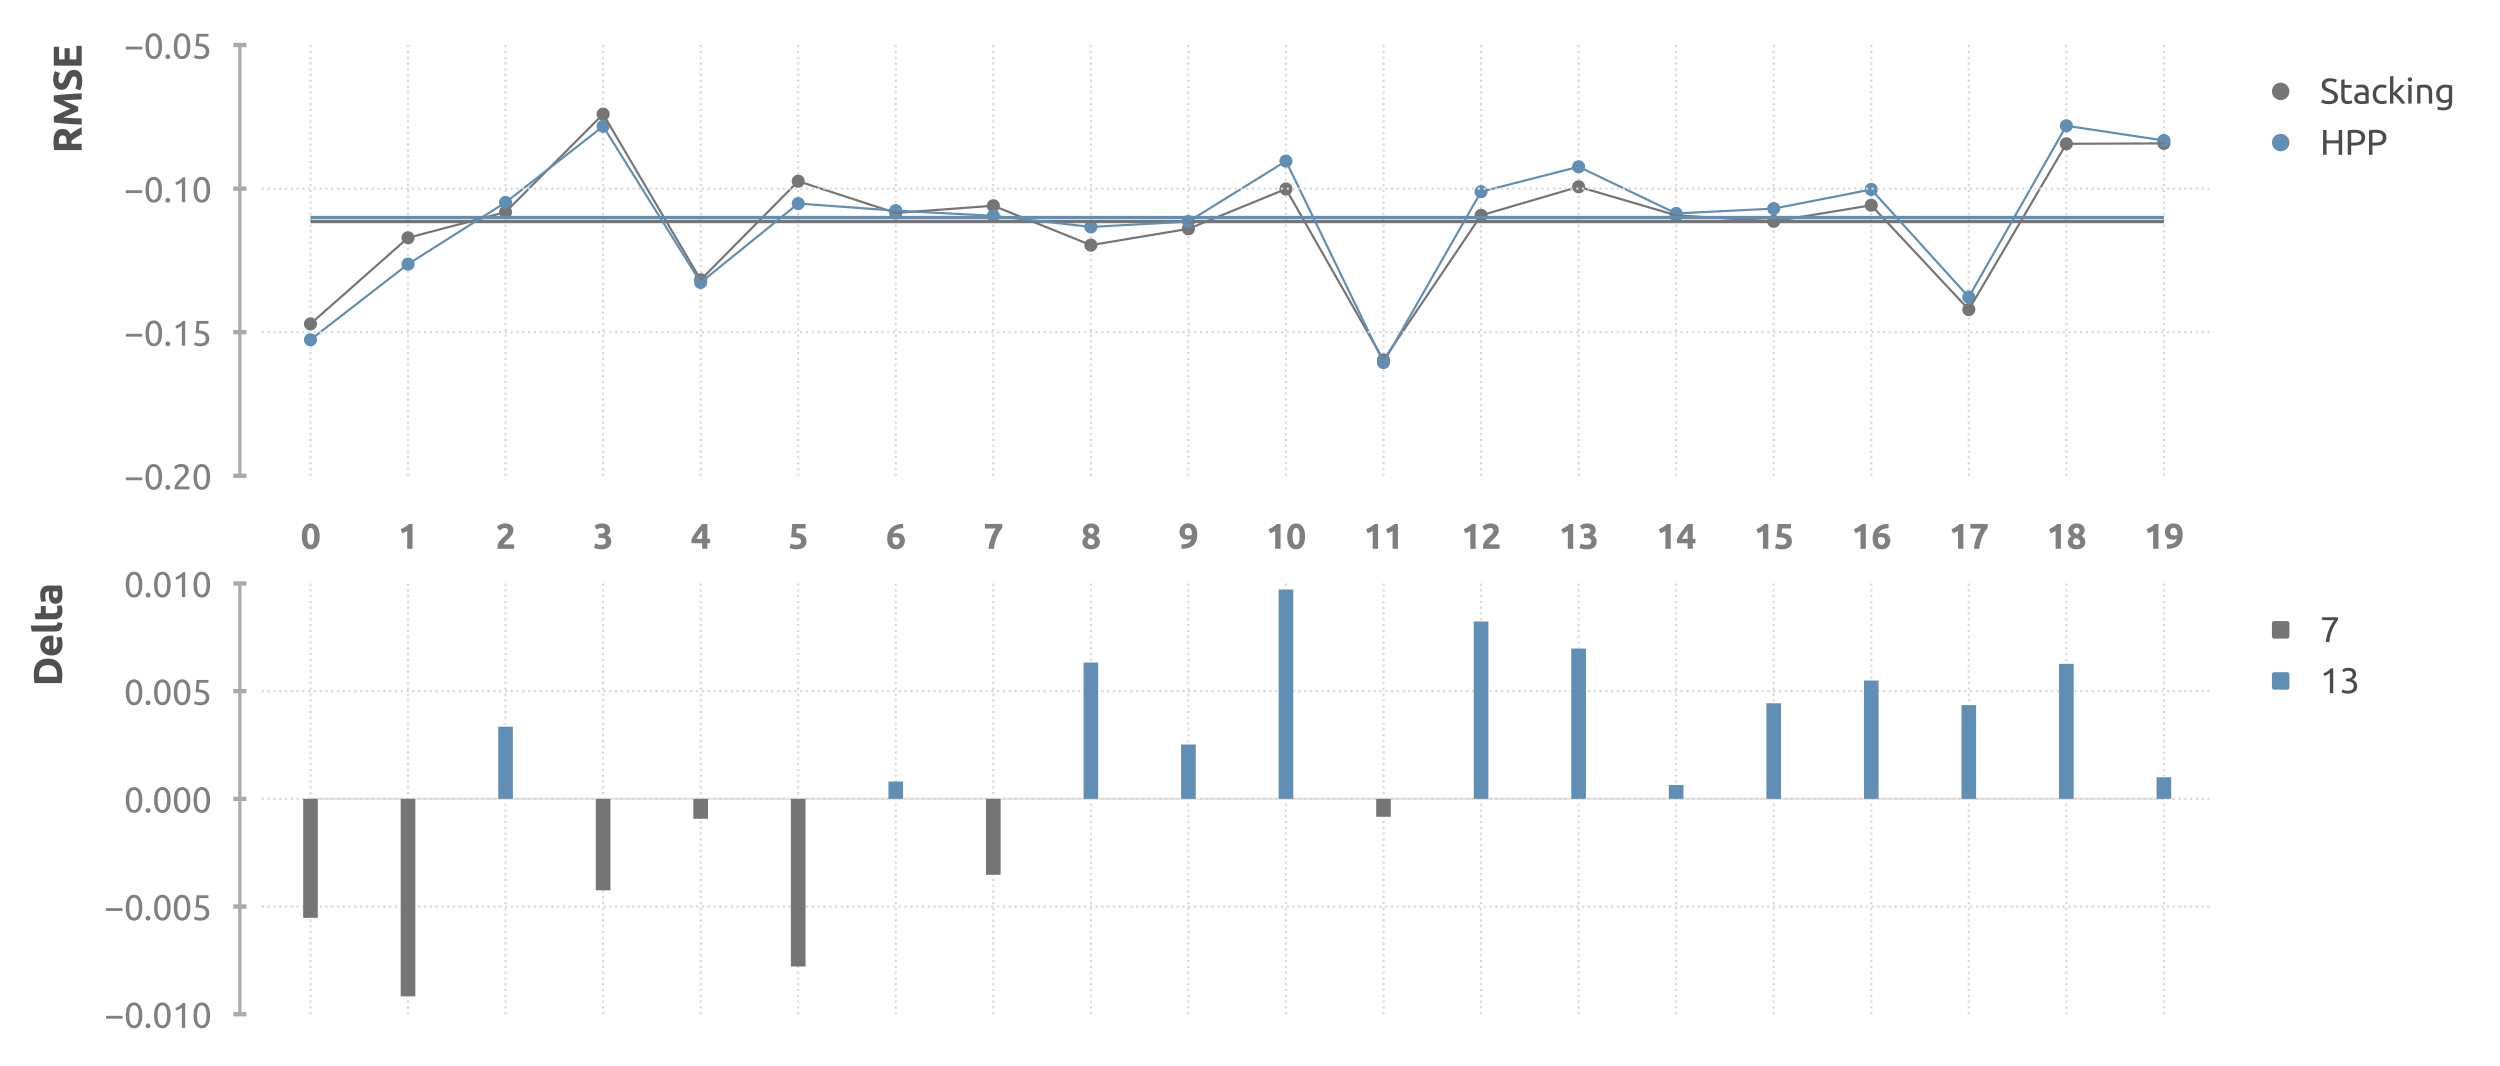 <?xml version="1.0" encoding="utf-8" standalone="no"?>
<!DOCTYPE svg PUBLIC "-//W3C//DTD SVG 1.1//EN"
  "http://www.w3.org/Graphics/SVG/1.1/DTD/svg11.dtd">
<svg xmlns:xlink="http://www.w3.org/1999/xlink" width="572.02pt" height="243.847pt" viewBox="0 0 572.02 243.847" xmlns="http://www.w3.org/2000/svg" version="1.1">
 <defs>
  <style type="text/css">*{stroke-linejoin: round; stroke-linecap: butt}</style>
 </defs>
 <g id="figure_1">
  <g id="patch_1">
   <path d="M 0 243.847 
L 572.02 243.847 
L 572.02 0 
L 0 0 
L 0 243.847 
z
" style="fill: none"/>
  </g>
  <g id="axes_1">
   <g id="patch_2">
    <path d="M 59.878 108.864 
L 506.278 108.864 
L 506.278 10.304 
L 59.878 10.304 
L 59.878 108.864 
z
" style="fill: none"/>
   </g>
   <g id="matplotlib.axis_1">
    <g id="xtick_1">
     <g id="line2d_1">
      <path d="M 71.038 108.864 
L 71.038 10.304 
" clip-path="url(#p00cf2a89ed)" style="fill: none; stroke-dasharray: 0.5,0.825; stroke-dashoffset: 0; stroke: #d9d9d9; stroke-width: 0.5"/>
     </g>
     <g id="text_1">
      <!-- 0 -->
      <g style="fill: #7f7f7f" transform="translate(68.767 125.571) scale(0.08 -0.08)">
       <defs>
        <path id="Ubuntu-Bold-30" d="M 3418 2227 
Q 3418 1107 2992 508 
Q 2566 -90 1818 -90 
Q 1069 -90 643 508 
Q 218 1107 218 2227 
Q 218 2784 330 3213 
Q 442 3642 653 3936 
Q 864 4230 1158 4384 
Q 1453 4538 1818 4538 
Q 2566 4538 2992 3939 
Q 3418 3341 3418 2227 
z
M 2445 2227 
Q 2445 2560 2413 2832 
Q 2381 3104 2310 3302 
Q 2240 3501 2118 3609 
Q 1997 3718 1818 3718 
Q 1638 3718 1520 3609 
Q 1402 3501 1328 3302 
Q 1254 3104 1222 2832 
Q 1190 2560 1190 2227 
Q 1190 1894 1222 1619 
Q 1254 1344 1328 1145 
Q 1402 947 1520 838 
Q 1638 730 1818 730 
Q 1997 730 2118 838 
Q 2240 947 2310 1145 
Q 2381 1344 2413 1619 
Q 2445 1894 2445 2227 
z
" transform="scale(0.016)"/>
       </defs>
       <use xlink:href="#Ubuntu-Bold-30"/>
      </g>
     </g>
    </g>
    <g id="xtick_2">
     <g id="line2d_2">
      <path d="M 93.358 108.864 
L 93.358 10.304 
" clip-path="url(#p00cf2a89ed)" style="fill: none; stroke-dasharray: 0.5,0.825; stroke-dashoffset: 0; stroke: #d9d9d9; stroke-width: 0.5"/>
     </g>
     <g id="text_2">
      <!-- 1 -->
      <g style="fill: #7f7f7f" transform="translate(91.087 125.571) scale(0.08 -0.08)">
       <defs>
        <path id="Ubuntu-Bold-31" d="M 448 3514 
Q 634 3590 835 3689 
Q 1037 3789 1229 3907 
Q 1421 4026 1597 4157 
Q 1773 4288 1914 4435 
L 2579 4435 
L 2579 0 
L 1626 0 
L 1626 3194 
Q 1434 3066 1197 2960 
Q 960 2854 736 2778 
L 448 3514 
z
" transform="scale(0.016)"/>
       </defs>
       <use xlink:href="#Ubuntu-Bold-31"/>
      </g>
     </g>
    </g>
    <g id="xtick_3">
     <g id="line2d_3">
      <path d="M 115.678 108.864 
L 115.678 10.304 
" clip-path="url(#p00cf2a89ed)" style="fill: none; stroke-dasharray: 0.5,0.825; stroke-dashoffset: 0; stroke: #d9d9d9; stroke-width: 0.5"/>
     </g>
     <g id="text_3">
      <!-- 2 -->
      <g style="fill: #7f7f7f" transform="translate(113.407 125.571) scale(0.08 -0.08)">
       <defs>
        <path id="Ubuntu-Bold-32" d="M 3174 3270 
Q 3174 3027 3078 2803 
Q 2982 2579 2828 2371 
Q 2675 2163 2483 1971 
Q 2291 1779 2106 1606 
Q 2010 1517 1898 1405 
Q 1786 1293 1683 1177 
Q 1581 1062 1501 963 
Q 1421 864 1402 800 
L 3309 800 
L 3309 0 
L 352 0 
Q 339 70 339 179 
Q 339 288 339 333 
Q 339 640 438 896 
Q 538 1152 698 1373 
Q 858 1594 1059 1786 
Q 1261 1978 1459 2170 
Q 1613 2317 1747 2448 
Q 1882 2579 1984 2704 
Q 2086 2829 2144 2953 
Q 2202 3078 2202 3206 
Q 2202 3488 2042 3603 
Q 1882 3718 1645 3718 
Q 1472 3718 1321 3664 
Q 1171 3610 1046 3536 
Q 922 3462 832 3388 
Q 742 3315 698 3270 
L 224 3936 
Q 506 4198 880 4368 
Q 1254 4538 1683 4538 
Q 2074 4538 2355 4448 
Q 2637 4358 2819 4195 
Q 3002 4032 3088 3798 
Q 3174 3565 3174 3270 
z
" transform="scale(0.016)"/>
       </defs>
       <use xlink:href="#Ubuntu-Bold-32"/>
      </g>
     </g>
    </g>
    <g id="xtick_4">
     <g id="line2d_4">
      <path d="M 137.998 108.864 
L 137.998 10.304 
" clip-path="url(#p00cf2a89ed)" style="fill: none; stroke-dasharray: 0.5,0.825; stroke-dashoffset: 0; stroke: #d9d9d9; stroke-width: 0.5"/>
     </g>
     <g id="text_4">
      <!-- 3 -->
      <g style="fill: #7f7f7f" transform="translate(135.727 125.571) scale(0.08 -0.08)">
       <defs>
        <path id="Ubuntu-Bold-33" d="M 1459 -96 
Q 1286 -96 1094 -73 
Q 902 -51 723 -12 
Q 544 26 397 70 
Q 250 115 166 154 
L 352 947 
Q 518 877 777 797 
Q 1037 717 1421 717 
Q 1862 717 2067 883 
Q 2272 1050 2272 1331 
Q 2272 1504 2198 1622 
Q 2125 1741 1997 1814 
Q 1869 1888 1693 1917 
Q 1517 1946 1318 1946 
L 947 1946 
L 947 2714 
L 1370 2714 
Q 1510 2714 1641 2739 
Q 1773 2765 1875 2825 
Q 1978 2886 2038 2992 
Q 2099 3098 2099 3258 
Q 2099 3379 2048 3468 
Q 1997 3558 1917 3616 
Q 1837 3674 1731 3702 
Q 1626 3731 1517 3731 
Q 1242 3731 1008 3648 
Q 774 3565 582 3443 
L 243 4141 
Q 346 4205 483 4275 
Q 621 4346 787 4403 
Q 954 4461 1142 4499 
Q 1331 4538 1542 4538 
Q 1933 4538 2217 4445 
Q 2502 4352 2688 4182 
Q 2874 4013 2963 3785 
Q 3053 3558 3053 3290 
Q 3053 3027 2905 2780 
Q 2758 2534 2509 2406 
Q 2854 2266 3043 1987 
Q 3232 1709 3232 1318 
Q 3232 1011 3129 752 
Q 3027 493 2809 304 
Q 2592 115 2256 9 
Q 1920 -96 1459 -96 
z
" transform="scale(0.016)"/>
       </defs>
       <use xlink:href="#Ubuntu-Bold-33"/>
      </g>
     </g>
    </g>
    <g id="xtick_5">
     <g id="line2d_5">
      <path d="M 160.318 108.864 
L 160.318 10.304 
" clip-path="url(#p00cf2a89ed)" style="fill: none; stroke-dasharray: 0.5,0.825; stroke-dashoffset: 0; stroke: #d9d9d9; stroke-width: 0.5"/>
     </g>
     <g id="text_5">
      <!-- 4 -->
      <g style="fill: #7f7f7f" transform="translate(158.047 125.571) scale(0.08 -0.08)">
       <defs>
        <path id="Ubuntu-Bold-34" d="M 2042 3270 
Q 1792 2944 1510 2560 
Q 1229 2176 1037 1773 
L 2042 1773 
L 2042 3270 
z
M 2976 4435 
L 2976 1773 
L 3450 1773 
L 3450 992 
L 2976 992 
L 2976 0 
L 2042 0 
L 2042 992 
L 128 992 
L 128 1690 
Q 269 1971 480 2326 
Q 691 2682 950 3056 
Q 1210 3430 1498 3788 
Q 1786 4147 2074 4435 
L 2976 4435 
z
" transform="scale(0.016)"/>
       </defs>
       <use xlink:href="#Ubuntu-Bold-34"/>
      </g>
     </g>
    </g>
    <g id="xtick_6">
     <g id="line2d_6">
      <path d="M 182.638 108.864 
L 182.638 10.304 
" clip-path="url(#p00cf2a89ed)" style="fill: none; stroke-dasharray: 0.5,0.825; stroke-dashoffset: 0; stroke: #d9d9d9; stroke-width: 0.5"/>
     </g>
     <g id="text_6">
      <!-- 5 -->
      <g style="fill: #7f7f7f" transform="translate(180.367 125.571) scale(0.08 -0.08)">
       <defs>
        <path id="Ubuntu-Bold-35" d="M 2304 1306 
Q 2304 1491 2221 1635 
Q 2138 1779 1933 1875 
Q 1728 1971 1382 2022 
Q 1037 2074 512 2074 
Q 582 2669 627 3283 
Q 672 3898 698 4435 
L 3098 4435 
L 3098 3635 
L 1498 3635 
Q 1485 3405 1469 3190 
Q 1453 2976 1434 2816 
Q 2368 2752 2813 2377 
Q 3258 2003 3258 1338 
Q 3258 1030 3149 768 
Q 3040 506 2822 314 
Q 2605 122 2275 13 
Q 1946 -96 1504 -96 
Q 1331 -96 1142 -73 
Q 954 -51 778 -16 
Q 602 19 461 57 
Q 320 96 243 134 
L 416 922 
Q 576 851 838 784 
Q 1101 717 1466 717 
Q 1907 717 2105 893 
Q 2304 1069 2304 1306 
z
" transform="scale(0.016)"/>
       </defs>
       <use xlink:href="#Ubuntu-Bold-35"/>
      </g>
     </g>
    </g>
    <g id="xtick_7">
     <g id="line2d_7">
      <path d="M 204.958 108.864 
L 204.958 10.304 
" clip-path="url(#p00cf2a89ed)" style="fill: none; stroke-dasharray: 0.5,0.825; stroke-dashoffset: 0; stroke: #d9d9d9; stroke-width: 0.5"/>
     </g>
     <g id="text_7">
      <!-- 6 -->
      <g style="fill: #7f7f7f" transform="translate(202.687 125.571) scale(0.08 -0.08)">
       <defs>
        <path id="Ubuntu-Bold-36" d="M 1754 2086 
Q 1613 2086 1453 2060 
Q 1293 2035 1203 1990 
Q 1203 1965 1200 1913 
Q 1197 1862 1197 1824 
Q 1197 1594 1229 1389 
Q 1261 1184 1337 1030 
Q 1414 877 1542 790 
Q 1670 704 1862 704 
Q 2022 704 2134 771 
Q 2246 838 2320 940 
Q 2394 1043 2429 1168 
Q 2464 1293 2464 1408 
Q 2464 1734 2301 1910 
Q 2138 2086 1754 2086 
z
M 1875 2829 
Q 2291 2829 2582 2717 
Q 2874 2605 3059 2413 
Q 3245 2221 3328 1965 
Q 3411 1709 3411 1421 
Q 3411 1165 3318 896 
Q 3226 627 3037 409 
Q 2848 192 2557 51 
Q 2266 -90 1869 -90 
Q 1069 -90 653 416 
Q 237 922 237 1811 
Q 237 2451 435 2944 
Q 634 3437 1002 3773 
Q 1370 4109 1891 4285 
Q 2413 4461 3066 4467 
Q 3078 4269 3091 4080 
Q 3104 3891 3117 3686 
Q 2790 3680 2505 3625 
Q 2221 3571 1987 3456 
Q 1754 3341 1581 3158 
Q 1408 2976 1312 2714 
Q 1453 2778 1600 2803 
Q 1747 2829 1875 2829 
z
" transform="scale(0.016)"/>
       </defs>
       <use xlink:href="#Ubuntu-Bold-36"/>
      </g>
     </g>
    </g>
    <g id="xtick_8">
     <g id="line2d_8">
      <path d="M 227.278 108.864 
L 227.278 10.304 
" clip-path="url(#p00cf2a89ed)" style="fill: none; stroke-dasharray: 0.5,0.825; stroke-dashoffset: 0; stroke: #d9d9d9; stroke-width: 0.5"/>
     </g>
     <g id="text_8">
      <!-- 7 -->
      <g style="fill: #7f7f7f" transform="translate(225.007 125.571) scale(0.08 -0.08)">
       <defs>
        <path id="Ubuntu-Bold-37" d="M 909 0 
Q 947 467 1068 972 
Q 1190 1478 1366 1964 
Q 1542 2451 1760 2883 
Q 1978 3315 2202 3629 
L 275 3629 
L 275 4442 
L 3379 4442 
L 3379 3750 
Q 3174 3526 2928 3129 
Q 2682 2733 2461 2230 
Q 2240 1728 2077 1152 
Q 1914 576 1875 0 
L 909 0 
z
" transform="scale(0.016)"/>
       </defs>
       <use xlink:href="#Ubuntu-Bold-37"/>
      </g>
     </g>
    </g>
    <g id="xtick_9">
     <g id="line2d_9">
      <path d="M 249.598 108.864 
L 249.598 10.304 
" clip-path="url(#p00cf2a89ed)" style="fill: none; stroke-dasharray: 0.5,0.825; stroke-dashoffset: 0; stroke: #d9d9d9; stroke-width: 0.5"/>
     </g>
     <g id="text_9">
      <!-- 8 -->
      <g style="fill: #7f7f7f" transform="translate(247.327 125.571) scale(0.08 -0.08)">
       <defs>
        <path id="Ubuntu-Bold-38" d="M 3392 1235 
Q 3392 947 3293 707 
Q 3194 467 2995 288 
Q 2797 109 2499 9 
Q 2202 -90 1811 -90 
Q 1363 -90 1065 35 
Q 768 160 585 345 
Q 403 531 326 752 
Q 250 973 250 1158 
Q 250 1350 301 1510 
Q 352 1670 441 1801 
Q 531 1933 643 2041 
Q 755 2150 883 2246 
Q 608 2470 477 2688 
Q 346 2906 346 3245 
Q 346 3501 451 3737 
Q 557 3974 749 4150 
Q 941 4326 1213 4432 
Q 1485 4538 1818 4538 
Q 2208 4538 2486 4426 
Q 2765 4314 2944 4141 
Q 3123 3968 3203 3753 
Q 3283 3539 3283 3328 
Q 3283 3021 3120 2755 
Q 2957 2490 2714 2336 
Q 3078 2099 3235 1840 
Q 3392 1581 3392 1235 
z
M 1178 1197 
Q 1178 1120 1213 1027 
Q 1248 934 1325 857 
Q 1402 781 1523 729 
Q 1645 678 1818 678 
Q 2150 678 2304 838 
Q 2458 998 2458 1197 
Q 2458 1344 2390 1459 
Q 2323 1574 2208 1660 
Q 2093 1747 1936 1814 
Q 1779 1882 1600 1939 
Q 1421 1805 1299 1625 
Q 1178 1446 1178 1197 
z
M 2362 3302 
Q 2362 3373 2333 3453 
Q 2304 3533 2237 3603 
Q 2170 3674 2067 3722 
Q 1965 3770 1818 3770 
Q 1677 3770 1574 3725 
Q 1472 3680 1405 3606 
Q 1338 3533 1306 3449 
Q 1274 3366 1274 3290 
Q 1274 3085 1424 2905 
Q 1574 2726 1939 2598 
Q 2144 2726 2253 2892 
Q 2362 3059 2362 3302 
z
" transform="scale(0.016)"/>
       </defs>
       <use xlink:href="#Ubuntu-Bold-38"/>
      </g>
     </g>
    </g>
    <g id="xtick_10">
     <g id="line2d_10">
      <path d="M 271.918 108.864 
L 271.918 10.304 
" clip-path="url(#p00cf2a89ed)" style="fill: none; stroke-dasharray: 0.5,0.825; stroke-dashoffset: 0; stroke: #d9d9d9; stroke-width: 0.5"/>
     </g>
     <g id="text_10">
      <!-- 9 -->
      <g style="fill: #7f7f7f" transform="translate(269.647 125.571) scale(0.08 -0.08)">
       <defs>
        <path id="Ubuntu-Bold-39" d="M 1850 2381 
Q 1997 2381 2157 2409 
Q 2317 2438 2394 2490 
L 2394 2547 
Q 2394 2573 2397 2598 
Q 2400 2624 2400 2643 
Q 2394 2874 2362 3075 
Q 2330 3277 2253 3427 
Q 2176 3578 2045 3664 
Q 1914 3750 1722 3750 
Q 1568 3750 1453 3686 
Q 1338 3622 1267 3520 
Q 1197 3418 1161 3296 
Q 1126 3174 1126 3059 
Q 1126 2714 1296 2547 
Q 1466 2381 1850 2381 
z
M 2317 1760 
Q 2182 1696 2019 1667 
Q 1856 1638 1741 1638 
Q 1325 1638 1030 1737 
Q 736 1837 547 2019 
Q 358 2202 268 2458 
Q 179 2714 179 3021 
Q 179 3277 265 3545 
Q 352 3814 537 4035 
Q 723 4256 1008 4400 
Q 1293 4544 1696 4544 
Q 2522 4544 2941 4035 
Q 3360 3526 3360 2573 
Q 3360 1946 3197 1466 
Q 3034 986 2691 659 
Q 2349 333 1817 163 
Q 1286 -6 557 -13 
Q 550 192 537 384 
Q 525 576 512 781 
Q 877 787 1171 835 
Q 1466 883 1690 995 
Q 1914 1107 2070 1292 
Q 2227 1478 2317 1760 
z
" transform="scale(0.016)"/>
       </defs>
       <use xlink:href="#Ubuntu-Bold-39"/>
      </g>
     </g>
    </g>
    <g id="xtick_11">
     <g id="line2d_11">
      <path d="M 294.238 108.864 
L 294.238 10.304 
" clip-path="url(#p00cf2a89ed)" style="fill: none; stroke-dasharray: 0.5,0.825; stroke-dashoffset: 0; stroke: #d9d9d9; stroke-width: 0.5"/>
     </g>
     <g id="text_11">
      <!-- 10 -->
      <g style="fill: #7f7f7f" transform="translate(289.695 125.571) scale(0.08 -0.08)">
       <use xlink:href="#Ubuntu-Bold-31"/>
       <use xlink:href="#Ubuntu-Bold-30" x="56.8"/>
      </g>
     </g>
    </g>
    <g id="xtick_12">
     <g id="line2d_12">
      <path d="M 316.558 108.864 
L 316.558 10.304 
" clip-path="url(#p00cf2a89ed)" style="fill: none; stroke-dasharray: 0.5,0.825; stroke-dashoffset: 0; stroke: #d9d9d9; stroke-width: 0.5"/>
     </g>
     <g id="text_12">
      <!-- 11 -->
      <g style="fill: #7f7f7f" transform="translate(312.015 125.571) scale(0.08 -0.08)">
       <use xlink:href="#Ubuntu-Bold-31"/>
       <use xlink:href="#Ubuntu-Bold-31" x="56.8"/>
      </g>
     </g>
    </g>
    <g id="xtick_13">
     <g id="line2d_13">
      <path d="M 338.878 108.864 
L 338.878 10.304 
" clip-path="url(#p00cf2a89ed)" style="fill: none; stroke-dasharray: 0.5,0.825; stroke-dashoffset: 0; stroke: #d9d9d9; stroke-width: 0.5"/>
     </g>
     <g id="text_13">
      <!-- 12 -->
      <g style="fill: #7f7f7f" transform="translate(334.335 125.571) scale(0.08 -0.08)">
       <use xlink:href="#Ubuntu-Bold-31"/>
       <use xlink:href="#Ubuntu-Bold-32" x="56.8"/>
      </g>
     </g>
    </g>
    <g id="xtick_14">
     <g id="line2d_14">
      <path d="M 361.198 108.864 
L 361.198 10.304 
" clip-path="url(#p00cf2a89ed)" style="fill: none; stroke-dasharray: 0.5,0.825; stroke-dashoffset: 0; stroke: #d9d9d9; stroke-width: 0.5"/>
     </g>
     <g id="text_14">
      <!-- 13 -->
      <g style="fill: #7f7f7f" transform="translate(356.655 125.571) scale(0.08 -0.08)">
       <use xlink:href="#Ubuntu-Bold-31"/>
       <use xlink:href="#Ubuntu-Bold-33" x="56.8"/>
      </g>
     </g>
    </g>
    <g id="xtick_15">
     <g id="line2d_15">
      <path d="M 383.518 108.864 
L 383.518 10.304 
" clip-path="url(#p00cf2a89ed)" style="fill: none; stroke-dasharray: 0.5,0.825; stroke-dashoffset: 0; stroke: #d9d9d9; stroke-width: 0.5"/>
     </g>
     <g id="text_15">
      <!-- 14 -->
      <g style="fill: #7f7f7f" transform="translate(378.975 125.571) scale(0.08 -0.08)">
       <use xlink:href="#Ubuntu-Bold-31"/>
       <use xlink:href="#Ubuntu-Bold-34" x="56.8"/>
      </g>
     </g>
    </g>
    <g id="xtick_16">
     <g id="line2d_16">
      <path d="M 405.838 108.864 
L 405.838 10.304 
" clip-path="url(#p00cf2a89ed)" style="fill: none; stroke-dasharray: 0.5,0.825; stroke-dashoffset: 0; stroke: #d9d9d9; stroke-width: 0.5"/>
     </g>
     <g id="text_16">
      <!-- 15 -->
      <g style="fill: #7f7f7f" transform="translate(401.295 125.571) scale(0.08 -0.08)">
       <use xlink:href="#Ubuntu-Bold-31"/>
       <use xlink:href="#Ubuntu-Bold-35" x="56.8"/>
      </g>
     </g>
    </g>
    <g id="xtick_17">
     <g id="line2d_17">
      <path d="M 428.158 108.864 
L 428.158 10.304 
" clip-path="url(#p00cf2a89ed)" style="fill: none; stroke-dasharray: 0.5,0.825; stroke-dashoffset: 0; stroke: #d9d9d9; stroke-width: 0.5"/>
     </g>
     <g id="text_17">
      <!-- 16 -->
      <g style="fill: #7f7f7f" transform="translate(423.615 125.571) scale(0.08 -0.08)">
       <use xlink:href="#Ubuntu-Bold-31"/>
       <use xlink:href="#Ubuntu-Bold-36" x="56.8"/>
      </g>
     </g>
    </g>
    <g id="xtick_18">
     <g id="line2d_18">
      <path d="M 450.478 108.864 
L 450.478 10.304 
" clip-path="url(#p00cf2a89ed)" style="fill: none; stroke-dasharray: 0.5,0.825; stroke-dashoffset: 0; stroke: #d9d9d9; stroke-width: 0.5"/>
     </g>
     <g id="text_18">
      <!-- 17 -->
      <g style="fill: #7f7f7f" transform="translate(445.935 125.571) scale(0.08 -0.08)">
       <use xlink:href="#Ubuntu-Bold-31"/>
       <use xlink:href="#Ubuntu-Bold-37" x="56.8"/>
      </g>
     </g>
    </g>
    <g id="xtick_19">
     <g id="line2d_19">
      <path d="M 472.798 108.864 
L 472.798 10.304 
" clip-path="url(#p00cf2a89ed)" style="fill: none; stroke-dasharray: 0.5,0.825; stroke-dashoffset: 0; stroke: #d9d9d9; stroke-width: 0.5"/>
     </g>
     <g id="text_19">
      <!-- 18 -->
      <g style="fill: #7f7f7f" transform="translate(468.255 125.571) scale(0.08 -0.08)">
       <use xlink:href="#Ubuntu-Bold-31"/>
       <use xlink:href="#Ubuntu-Bold-38" x="56.8"/>
      </g>
     </g>
    </g>
    <g id="xtick_20">
     <g id="line2d_20">
      <path d="M 495.118 108.864 
L 495.118 10.304 
" clip-path="url(#p00cf2a89ed)" style="fill: none; stroke-dasharray: 0.5,0.825; stroke-dashoffset: 0; stroke: #d9d9d9; stroke-width: 0.5"/>
     </g>
     <g id="text_20">
      <!-- 19 -->
      <g style="fill: #7f7f7f" transform="translate(490.575 125.571) scale(0.08 -0.08)">
       <use xlink:href="#Ubuntu-Bold-31"/>
       <use xlink:href="#Ubuntu-Bold-39" x="56.8"/>
      </g>
     </g>
    </g>
   </g>
   <g id="matplotlib.axis_2">
    <g id="ytick_1">
     <g id="line2d_21">
      <defs>
       <path id="m8806f55165" d="M 1.5 0 
L -1.5 -0 
" style="stroke: #aaaaaa"/>
      </defs>
      <g>
       <use xlink:href="#m8806f55165" x="54.878" y="108.864" style="fill: #aaaaaa; stroke: #aaaaaa"/>
      </g>
     </g>
     <g id="text_21">
      <!-- −0.20 -->
      <g style="fill: #808080" transform="translate(28.361 111.968) scale(0.08 -0.08)">
       <defs>
        <path id="Ubuntu-2212" d="M 339 2138 
L 3270 2138 
L 3270 1632 
L 339 1632 
L 339 2138 
z
" transform="scale(0.016)"/>
        <path id="Ubuntu-30" d="M 320 2221 
Q 320 3334 713 3936 
Q 1107 4538 1805 4538 
Q 2502 4538 2896 3936 
Q 3290 3334 3290 2221 
Q 3290 1107 2896 505 
Q 2502 -96 1805 -96 
Q 1107 -96 713 505 
Q 320 1107 320 2221 
z
M 2662 2221 
Q 2662 2586 2620 2912 
Q 2579 3238 2480 3481 
Q 2381 3725 2214 3869 
Q 2048 4013 1805 4013 
Q 1562 4013 1395 3869 
Q 1229 3725 1129 3481 
Q 1030 3238 988 2912 
Q 947 2586 947 2221 
Q 947 1856 988 1529 
Q 1030 1203 1129 960 
Q 1229 717 1395 573 
Q 1562 429 1805 429 
Q 2048 429 2214 573 
Q 2381 717 2480 960 
Q 2579 1203 2620 1529 
Q 2662 1856 2662 2221 
z
" transform="scale(0.016)"/>
        <path id="Ubuntu-2e" d="M 1216 346 
Q 1216 173 1101 45 
Q 986 -83 787 -83 
Q 589 -83 473 45 
Q 358 173 358 346 
Q 358 518 473 646 
Q 589 774 787 774 
Q 986 774 1101 646 
Q 1216 518 1216 346 
z
" transform="scale(0.016)"/>
        <path id="Ubuntu-32" d="M 2989 3302 
Q 2989 3072 2896 2857 
Q 2803 2643 2649 2435 
Q 2496 2227 2304 2025 
Q 2112 1824 1920 1632 
Q 1811 1523 1667 1376 
Q 1523 1229 1395 1069 
Q 1267 909 1180 761 
Q 1094 614 1094 506 
L 3136 506 
L 3136 0 
L 448 0 
Q 442 38 442 76 
Q 442 115 442 147 
Q 442 448 541 707 
Q 640 966 800 1196 
Q 960 1427 1158 1632 
Q 1357 1837 1549 2029 
Q 1709 2182 1853 2332 
Q 1997 2483 2109 2633 
Q 2221 2784 2288 2944 
Q 2355 3104 2355 3283 
Q 2355 3475 2294 3609 
Q 2234 3744 2131 3833 
Q 2029 3923 1891 3964 
Q 1754 4006 1600 4006 
Q 1414 4006 1260 3955 
Q 1107 3904 985 3837 
Q 864 3770 781 3696 
Q 698 3622 653 3584 
L 358 4006 
Q 416 4070 531 4163 
Q 646 4256 806 4339 
Q 966 4422 1164 4480 
Q 1363 4538 1594 4538 
Q 2291 4538 2640 4214 
Q 2989 3891 2989 3302 
z
" transform="scale(0.016)"/>
       </defs>
       <use xlink:href="#Ubuntu-2212"/>
       <use xlink:href="#Ubuntu-30" x="56.4"/>
       <use xlink:href="#Ubuntu-2e" x="112.8"/>
       <use xlink:href="#Ubuntu-32" x="137.4"/>
       <use xlink:href="#Ubuntu-30" x="193.8"/>
      </g>
     </g>
    </g>
    <g id="ytick_2">
     <g id="line2d_22">
      <g>
       <use xlink:href="#m8806f55165" x="54.878" y="76.01" style="fill: #aaaaaa; stroke: #aaaaaa"/>
      </g>
     </g>
     <g id="text_22">
      <!-- −0.15 -->
      <g style="fill: #808080" transform="translate(28.361 79.114) scale(0.08 -0.08)">
       <defs>
        <path id="Ubuntu-31" d="M 595 3520 
Q 960 3661 1305 3881 
Q 1651 4102 1939 4435 
L 2362 4435 
L 2362 0 
L 1766 0 
L 1766 3610 
Q 1690 3539 1578 3462 
Q 1466 3386 1334 3315 
Q 1203 3245 1059 3181 
Q 915 3117 781 3072 
L 595 3520 
z
" transform="scale(0.016)"/>
        <path id="Ubuntu-35" d="M 1274 2726 
Q 2240 2688 2691 2304 
Q 3142 1920 3142 1261 
Q 3142 966 3043 716 
Q 2944 467 2742 288 
Q 2541 109 2233 6 
Q 1926 -96 1504 -96 
Q 1338 -96 1165 -70 
Q 992 -45 845 -6 
Q 698 32 582 70 
Q 467 109 416 134 
L 531 653 
Q 640 602 886 518 
Q 1133 435 1491 435 
Q 1779 435 1974 499 
Q 2170 563 2291 672 
Q 2413 781 2467 925 
Q 2522 1069 2522 1229 
Q 2522 1472 2438 1661 
Q 2355 1850 2144 1978 
Q 1933 2106 1581 2173 
Q 1229 2240 691 2240 
Q 730 2554 752 2829 
Q 774 3104 793 3366 
Q 813 3629 825 3888 
Q 838 4147 851 4435 
L 2989 4435 
L 2989 3930 
L 1370 3930 
Q 1363 3834 1350 3670 
Q 1338 3507 1325 3331 
Q 1312 3155 1299 2988 
Q 1286 2822 1274 2726 
z
" transform="scale(0.016)"/>
       </defs>
       <use xlink:href="#Ubuntu-2212"/>
       <use xlink:href="#Ubuntu-30" x="56.4"/>
       <use xlink:href="#Ubuntu-2e" x="112.8"/>
       <use xlink:href="#Ubuntu-31" x="137.4"/>
       <use xlink:href="#Ubuntu-35" x="193.8"/>
      </g>
     </g>
    </g>
    <g id="ytick_3">
     <g id="line2d_23">
      <g>
       <use xlink:href="#m8806f55165" x="54.878" y="43.157" style="fill: #aaaaaa; stroke: #aaaaaa"/>
      </g>
     </g>
     <g id="text_23">
      <!-- −0.10 -->
      <g style="fill: #808080" transform="translate(28.361 46.261) scale(0.08 -0.08)">
       <use xlink:href="#Ubuntu-2212"/>
       <use xlink:href="#Ubuntu-30" x="56.4"/>
       <use xlink:href="#Ubuntu-2e" x="112.8"/>
       <use xlink:href="#Ubuntu-31" x="137.4"/>
       <use xlink:href="#Ubuntu-30" x="193.8"/>
      </g>
     </g>
    </g>
    <g id="ytick_4">
     <g id="line2d_24">
      <g>
       <use xlink:href="#m8806f55165" x="54.878" y="10.304" style="fill: #aaaaaa; stroke: #aaaaaa"/>
      </g>
     </g>
     <g id="text_24">
      <!-- −0.05 -->
      <g style="fill: #808080" transform="translate(28.361 13.408) scale(0.08 -0.08)">
       <use xlink:href="#Ubuntu-2212"/>
       <use xlink:href="#Ubuntu-30" x="56.4"/>
       <use xlink:href="#Ubuntu-2e" x="112.8"/>
       <use xlink:href="#Ubuntu-30" x="137.4"/>
       <use xlink:href="#Ubuntu-35" x="193.8"/>
      </g>
     </g>
    </g>
    <g id="text_25">
     <!-- RMSE -->
     <g style="fill: #505050" transform="translate(18.696 35.072) rotate(-90) scale(0.09 -0.09)">
      <defs>
       <path id="Ubuntu-Bold-52" d="M 1811 4486 
Q 2810 4486 3341 4131 
Q 3872 3776 3872 3027 
Q 3872 2560 3657 2269 
Q 3443 1978 3040 1811 
Q 3174 1645 3321 1430 
Q 3469 1216 3613 982 
Q 3757 749 3891 496 
Q 4026 243 4141 0 
L 3021 0 
Q 2899 218 2774 442 
Q 2650 666 2518 877 
Q 2387 1088 2259 1277 
Q 2131 1466 2003 1619 
L 1510 1619 
L 1510 0 
L 512 0 
L 512 4371 
Q 838 4435 1187 4460 
Q 1536 4486 1811 4486 
z
M 1869 3635 
Q 1760 3635 1673 3628 
Q 1587 3622 1510 3616 
L 1510 2413 
L 1792 2413 
Q 2355 2413 2598 2553 
Q 2842 2694 2842 3034 
Q 2842 3360 2595 3497 
Q 2349 3635 1869 3635 
z
" transform="scale(0.016)"/>
       <path id="Ubuntu-Bold-4d" d="M 1690 4435 
Q 1805 4224 1955 3913 
Q 2106 3603 2269 3241 
Q 2432 2880 2592 2502 
Q 2752 2125 2893 1792 
Q 3034 2125 3194 2502 
Q 3354 2880 3517 3241 
Q 3680 3603 3830 3913 
Q 3981 4224 4096 4435 
L 5005 4435 
Q 5069 3994 5123 3446 
Q 5178 2899 5219 2307 
Q 5261 1715 5296 1120 
Q 5331 525 5357 0 
L 4384 0 
Q 4365 646 4333 1408 
Q 4301 2170 4237 2944 
Q 4122 2675 3981 2348 
Q 3840 2022 3702 1696 
Q 3565 1370 3437 1072 
Q 3309 774 3219 563 
L 2522 563 
Q 2432 774 2304 1072 
Q 2176 1370 2038 1696 
Q 1901 2022 1760 2348 
Q 1619 2675 1504 2944 
Q 1440 2170 1408 1408 
Q 1376 646 1357 0 
L 384 0 
Q 410 525 445 1120 
Q 480 1715 521 2307 
Q 563 2899 617 3446 
Q 672 3994 736 4435 
L 1690 4435 
z
" transform="scale(0.016)"/>
       <path id="Ubuntu-Bold-53" d="M 1722 762 
Q 1933 762 2070 797 
Q 2208 832 2291 893 
Q 2374 954 2406 1037 
Q 2438 1120 2438 1222 
Q 2438 1440 2233 1584 
Q 2029 1728 1530 1894 
Q 1312 1971 1094 2070 
Q 877 2170 704 2320 
Q 531 2470 422 2684 
Q 314 2899 314 3206 
Q 314 3514 429 3760 
Q 544 4006 755 4179 
Q 966 4352 1267 4445 
Q 1568 4538 1946 4538 
Q 2394 4538 2720 4442 
Q 3046 4346 3258 4230 
L 2970 3443 
Q 2784 3539 2557 3612 
Q 2330 3686 2010 3686 
Q 1651 3686 1494 3587 
Q 1338 3488 1338 3283 
Q 1338 3162 1395 3078 
Q 1453 2995 1558 2928 
Q 1664 2861 1801 2806 
Q 1939 2752 2106 2694 
Q 2451 2566 2707 2441 
Q 2963 2317 3132 2150 
Q 3302 1984 3385 1760 
Q 3469 1536 3469 1216 
Q 3469 595 3033 252 
Q 2598 -90 1722 -90 
Q 1427 -90 1190 -54 
Q 954 -19 771 32 
Q 589 83 457 140 
Q 326 198 237 250 
L 518 1043 
Q 717 934 1008 848 
Q 1299 762 1722 762 
z
" transform="scale(0.016)"/>
       <path id="Ubuntu-Bold-45" d="M 512 0 
L 512 4435 
L 3507 4435 
L 3507 3597 
L 1510 3597 
L 1510 2726 
L 3283 2726 
L 3283 1907 
L 1510 1907 
L 1510 838 
L 3654 838 
L 3654 0 
L 512 0 
z
" transform="scale(0.016)"/>
      </defs>
      <use xlink:href="#Ubuntu-Bold-52"/>
      <use xlink:href="#Ubuntu-Bold-4d" x="66.7"/>
      <use xlink:href="#Ubuntu-Bold-53" x="156.4"/>
      <use xlink:href="#Ubuntu-Bold-45" x="214.6"/>
     </g>
    </g>
   </g>
   <g id="PathCollection_1">
    <defs>
     <path id="maf53009d6c" d="M 0 1 
C 0.265 1 0.52 0.895 0.707 0.707 
C 0.895 0.52 1 0.265 1 0 
C 1 -0.265 0.895 -0.52 0.707 -0.707 
C 0.52 -0.895 0.265 -1 0 -1 
C -0.265 -1 -0.52 -0.895 -0.707 -0.707 
C -0.895 -0.52 -1 -0.265 -1 0 
C -1 0.265 -0.895 0.52 -0.707 0.707 
C -0.52 0.895 -0.265 1 0 1 
z
" style="stroke: #757575"/>
    </defs>
    <g clip-path="url(#p00cf2a89ed)">
     <use xlink:href="#maf53009d6c" x="71.038" y="74.112" style="fill: #757575; stroke: #757575"/>
     <use xlink:href="#maf53009d6c" x="93.358" y="54.409" style="fill: #757575; stroke: #757575"/>
     <use xlink:href="#maf53009d6c" x="115.678" y="48.52" style="fill: #757575; stroke: #757575"/>
     <use xlink:href="#maf53009d6c" x="137.998" y="26.104" style="fill: #757575; stroke: #757575"/>
     <use xlink:href="#maf53009d6c" x="160.318" y="64.026" style="fill: #757575; stroke: #757575"/>
     <use xlink:href="#maf53009d6c" x="182.638" y="41.466" style="fill: #757575; stroke: #757575"/>
     <use xlink:href="#maf53009d6c" x="204.958" y="48.721" style="fill: #757575; stroke: #757575"/>
     <use xlink:href="#maf53009d6c" x="227.278" y="47.073" style="fill: #757575; stroke: #757575"/>
     <use xlink:href="#maf53009d6c" x="249.598" y="56.086" style="fill: #757575; stroke: #757575"/>
     <use xlink:href="#maf53009d6c" x="271.918" y="52.355" style="fill: #757575; stroke: #757575"/>
     <use xlink:href="#maf53009d6c" x="294.238" y="43.241" style="fill: #757575; stroke: #757575"/>
     <use xlink:href="#maf53009d6c" x="316.558" y="82.4" style="fill: #757575; stroke: #757575"/>
     <use xlink:href="#maf53009d6c" x="338.878" y="49.276" style="fill: #757575; stroke: #757575"/>
     <use xlink:href="#maf53009d6c" x="361.198" y="42.741" style="fill: #757575; stroke: #757575"/>
     <use xlink:href="#maf53009d6c" x="383.518" y="49.263" style="fill: #757575; stroke: #757575"/>
     <use xlink:href="#maf53009d6c" x="405.838" y="50.65" style="fill: #757575; stroke: #757575"/>
     <use xlink:href="#maf53009d6c" x="428.158" y="46.961" style="fill: #757575; stroke: #757575"/>
     <use xlink:href="#maf53009d6c" x="450.478" y="70.836" style="fill: #757575; stroke: #757575"/>
     <use xlink:href="#maf53009d6c" x="472.798" y="32.901" style="fill: #757575; stroke: #757575"/>
     <use xlink:href="#maf53009d6c" x="495.118" y="32.81" style="fill: #757575; stroke: #757575"/>
    </g>
   </g>
   <g id="PathCollection_2">
    <defs>
     <path id="mdb1a87b041" d="M 0 1 
C 0.265 1 0.52 0.895 0.707 0.707 
C 0.895 0.52 1 0.265 1 0 
C 1 -0.265 0.895 -0.52 0.707 -0.707 
C 0.52 -0.895 0.265 -1 0 -1 
C -0.265 -1 -0.52 -0.895 -0.707 -0.707 
C -0.895 -0.52 -1 -0.265 -1 0 
C -1 0.265 -0.895 0.52 -0.707 0.707 
C -0.52 0.895 -0.265 1 0 1 
z
" style="stroke: #608eb4"/>
    </defs>
    <g clip-path="url(#p00cf2a89ed)">
     <use xlink:href="#mdb1a87b041" x="71.038" y="77.743" style="fill: #608eb4; stroke: #608eb4"/>
     <use xlink:href="#mdb1a87b041" x="93.358" y="60.434" style="fill: #608eb4; stroke: #608eb4"/>
     <use xlink:href="#mdb1a87b041" x="115.678" y="46.32" style="fill: #608eb4; stroke: #608eb4"/>
     <use xlink:href="#mdb1a87b041" x="137.998" y="28.894" style="fill: #608eb4; stroke: #608eb4"/>
     <use xlink:href="#mdb1a87b041" x="160.318" y="64.634" style="fill: #608eb4; stroke: #608eb4"/>
     <use xlink:href="#mdb1a87b041" x="182.638" y="46.58" style="fill: #608eb4; stroke: #608eb4"/>
     <use xlink:href="#mdb1a87b041" x="204.958" y="48.192" style="fill: #608eb4; stroke: #608eb4"/>
     <use xlink:href="#mdb1a87b041" x="227.278" y="49.389" style="fill: #608eb4; stroke: #608eb4"/>
     <use xlink:href="#mdb1a87b041" x="249.598" y="51.928" style="fill: #608eb4; stroke: #608eb4"/>
     <use xlink:href="#mdb1a87b041" x="271.918" y="50.697" style="fill: #608eb4; stroke: #608eb4"/>
     <use xlink:href="#mdb1a87b041" x="294.238" y="36.855" style="fill: #608eb4; stroke: #608eb4"/>
     <use xlink:href="#mdb1a87b041" x="316.558" y="82.947" style="fill: #608eb4; stroke: #608eb4"/>
     <use xlink:href="#mdb1a87b041" x="338.878" y="43.864" style="fill: #608eb4; stroke: #608eb4"/>
     <use xlink:href="#mdb1a87b041" x="361.198" y="38.156" style="fill: #608eb4; stroke: #608eb4"/>
     <use xlink:href="#mdb1a87b041" x="383.518" y="48.84" style="fill: #608eb4; stroke: #608eb4"/>
     <use xlink:href="#mdb1a87b041" x="405.838" y="47.734" style="fill: #608eb4; stroke: #608eb4"/>
     <use xlink:href="#mdb1a87b041" x="428.158" y="43.351" style="fill: #608eb4; stroke: #608eb4"/>
     <use xlink:href="#mdb1a87b041" x="450.478" y="67.977" style="fill: #608eb4; stroke: #608eb4"/>
     <use xlink:href="#mdb1a87b041" x="472.798" y="28.781" style="fill: #608eb4; stroke: #608eb4"/>
     <use xlink:href="#mdb1a87b041" x="495.118" y="32.153" style="fill: #608eb4; stroke: #608eb4"/>
    </g>
   </g>
   <g id="line2d_25">
    <path d="M 71.038 74.112 
L 93.358 54.409 
L 115.678 48.52 
L 137.998 26.104 
L 160.318 64.026 
L 182.638 41.466 
L 204.958 48.721 
L 227.278 47.073 
L 249.598 56.086 
L 271.918 52.355 
L 294.238 43.241 
L 316.558 82.4 
L 338.878 49.276 
L 361.198 42.741 
L 383.518 49.263 
L 405.838 50.65 
L 428.158 46.961 
L 450.478 70.836 
L 472.798 32.901 
L 495.118 32.81 
" clip-path="url(#p00cf2a89ed)" style="fill: none; stroke: #757575; stroke-width: 0.5; stroke-linecap: square"/>
   </g>
   <g id="LineCollection_1">
    <path d="M 71.038 50.698 
L 495.118 50.698 
" clip-path="url(#p00cf2a89ed)" style="fill: none; stroke: #757575; stroke-width: 0.75"/>
   </g>
   <g id="line2d_26">
    <path d="M 71.038 77.743 
L 93.358 60.434 
L 115.678 46.32 
L 137.998 28.894 
L 160.318 64.634 
L 182.638 46.58 
L 204.958 48.192 
L 227.278 49.389 
L 249.598 51.928 
L 271.918 50.697 
L 294.238 36.855 
L 316.558 82.947 
L 338.878 43.864 
L 361.198 38.156 
L 383.518 48.84 
L 405.838 47.734 
L 428.158 43.351 
L 450.478 67.977 
L 472.798 28.781 
L 495.118 32.153 
" clip-path="url(#p00cf2a89ed)" style="fill: none; stroke: #608eb4; stroke-width: 0.5; stroke-linecap: square"/>
   </g>
   <g id="LineCollection_2">
    <path d="M 71.038 49.773 
L 495.118 49.773 
" clip-path="url(#p00cf2a89ed)" style="fill: none; stroke: #608eb4; stroke-width: 0.75"/>
   </g>
   <g id="line2d_27">
    <path d="M 59.878 76.01 
L 506.278 76.01 
" clip-path="url(#p00cf2a89ed)" style="fill: none; stroke-dasharray: 0.5,0.825; stroke-dashoffset: 0; stroke: #d9d9d9; stroke-width: 0.5"/>
   </g>
   <g id="line2d_28">
    <path d="M 59.878 43.157 
L 506.278 43.157 
" clip-path="url(#p00cf2a89ed)" style="fill: none; stroke-dasharray: 0.5,0.825; stroke-dashoffset: 0; stroke: #d9d9d9; stroke-width: 0.5"/>
   </g>
   <g id="patch_3">
    <path d="M 54.878 108.864 
L 54.878 10.304 
" style="fill: none; stroke: #aaaaaa; stroke-width: 0.75; stroke-linejoin: miter; stroke-linecap: square"/>
   </g>
   <g id="legend_1">
    <g id="line2d_29">
     <defs>
      <path id="m69baa65c79" d="M 0 1.5 
C 0.398 1.5 0.779 1.342 1.061 1.061 
C 1.342 0.779 1.5 0.398 1.5 0 
C 1.5 -0.398 1.342 -0.779 1.061 -1.061 
C 0.779 -1.342 0.398 -1.5 0 -1.5 
C -0.398 -1.5 -0.779 -1.342 -1.061 -1.061 
C -1.342 -0.779 -1.5 -0.398 -1.5 0 
C -1.5 0.398 -1.342 0.779 -1.061 1.061 
C -0.779 1.342 -0.398 1.5 0 1.5 
z
" style="stroke: #757575"/>
     </defs>
     <g>
      <use xlink:href="#m69baa65c79" x="521.835" y="20.911" style="fill: #757575; stroke: #757575"/>
     </g>
    </g>
    <g id="text_26">
     <!-- Stacking -->
     <g style="fill: #4c4c4c" transform="translate(530.835 23.711) scale(0.08 -0.08)">
      <defs>
       <path id="Ubuntu-53" d="M 1581 442 
Q 2554 442 2554 1107 
Q 2554 1312 2467 1456 
Q 2381 1600 2233 1705 
Q 2086 1811 1897 1888 
Q 1709 1965 1498 2042 
Q 1254 2125 1036 2230 
Q 819 2336 659 2480 
Q 499 2624 406 2822 
Q 314 3021 314 3302 
Q 314 3885 710 4211 
Q 1107 4538 1805 4538 
Q 2208 4538 2537 4451 
Q 2867 4365 3021 4262 
L 2822 3757 
Q 2688 3840 2422 3920 
Q 2157 4000 1805 4000 
Q 1626 4000 1472 3961 
Q 1318 3923 1203 3846 
Q 1088 3770 1021 3651 
Q 954 3533 954 3373 
Q 954 3194 1024 3072 
Q 1094 2950 1222 2857 
Q 1350 2765 1520 2688 
Q 1690 2611 1894 2534 
Q 2182 2419 2422 2304 
Q 2662 2189 2838 2029 
Q 3014 1869 3110 1648 
Q 3206 1427 3206 1114 
Q 3206 531 2780 217 
Q 2355 -96 1581 -96 
Q 1318 -96 1097 -61 
Q 877 -26 704 22 
Q 531 70 406 124 
Q 282 179 211 218 
L 397 730 
Q 544 646 845 544 
Q 1146 442 1581 442 
z
" transform="scale(0.016)"/>
       <path id="Ubuntu-74" d="M 1069 3328 
L 2330 3328 
L 2330 2829 
L 1069 2829 
L 1069 1293 
Q 1069 1043 1107 880 
Q 1146 717 1222 624 
Q 1299 531 1414 492 
Q 1530 454 1683 454 
Q 1952 454 2115 515 
Q 2278 576 2342 602 
L 2458 109 
Q 2368 64 2144 -3 
Q 1920 -70 1632 -70 
Q 1293 -70 1072 16 
Q 851 102 716 275 
Q 582 448 528 701 
Q 474 954 474 1286 
L 474 4256 
L 1069 4358 
L 1069 3328 
z
" transform="scale(0.016)"/>
       <path id="Ubuntu-61" d="M 1638 429 
Q 1850 429 2013 438 
Q 2176 448 2285 474 
L 2285 1466 
Q 2221 1498 2077 1520 
Q 1933 1542 1728 1542 
Q 1594 1542 1443 1523 
Q 1293 1504 1168 1443 
Q 1043 1382 960 1276 
Q 877 1171 877 998 
Q 877 678 1081 553 
Q 1286 429 1638 429 
z
M 1587 3411 
Q 1946 3411 2192 3318 
Q 2438 3226 2588 3056 
Q 2739 2886 2803 2652 
Q 2867 2419 2867 2138 
L 2867 58 
Q 2790 45 2652 22 
Q 2515 0 2342 -19 
Q 2170 -38 1968 -54 
Q 1766 -70 1568 -70 
Q 1286 -70 1049 -12 
Q 813 45 640 169 
Q 467 294 371 499 
Q 275 704 275 992 
Q 275 1267 387 1465 
Q 499 1664 691 1785 
Q 883 1907 1139 1964 
Q 1395 2022 1677 2022 
Q 1766 2022 1862 2012 
Q 1958 2003 2044 1987 
Q 2131 1971 2195 1958 
Q 2259 1946 2285 1939 
L 2285 2106 
Q 2285 2253 2253 2397 
Q 2221 2541 2137 2653 
Q 2054 2765 1910 2832 
Q 1766 2899 1536 2899 
Q 1242 2899 1021 2857 
Q 800 2816 691 2771 
L 621 3264 
Q 736 3315 1005 3363 
Q 1274 3411 1587 3411 
z
" transform="scale(0.016)"/>
       <path id="Ubuntu-63" d="M 1958 -77 
Q 1555 -77 1251 51 
Q 947 179 739 409 
Q 531 640 428 957 
Q 326 1274 326 1658 
Q 326 2042 438 2362 
Q 550 2682 755 2915 
Q 960 3149 1257 3280 
Q 1555 3411 1920 3411 
Q 2144 3411 2368 3372 
Q 2592 3334 2797 3251 
L 2662 2746 
Q 2528 2810 2352 2848 
Q 2176 2886 1978 2886 
Q 1478 2886 1212 2572 
Q 947 2259 947 1658 
Q 947 1389 1008 1165 
Q 1069 941 1200 781 
Q 1331 621 1536 534 
Q 1741 448 2035 448 
Q 2272 448 2464 493 
Q 2656 538 2765 589 
L 2848 90 
Q 2797 58 2701 29 
Q 2605 0 2483 -22 
Q 2362 -45 2224 -61 
Q 2086 -77 1958 -77 
z
" transform="scale(0.016)"/>
       <path id="Ubuntu-6b" d="M 1715 1830 
Q 1907 1683 2121 1465 
Q 2336 1248 2544 995 
Q 2752 742 2937 483 
Q 3123 224 3251 0 
L 2554 0 
Q 2419 224 2243 457 
Q 2067 691 1875 905 
Q 1683 1120 1484 1299 
Q 1286 1478 1107 1600 
L 1107 0 
L 512 0 
L 512 4864 
L 1107 4966 
L 1107 1933 
Q 1261 2086 1446 2272 
Q 1632 2458 1811 2650 
Q 1990 2842 2150 3018 
Q 2310 3194 2426 3328 
L 3123 3328 
Q 2976 3168 2803 2976 
Q 2630 2784 2444 2589 
Q 2259 2394 2070 2198 
Q 1882 2003 1715 1830 
z
" transform="scale(0.016)"/>
       <path id="Ubuntu-69" d="M 1107 0 
L 512 0 
L 512 3328 
L 1107 3328 
L 1107 0 
z
M 806 3930 
Q 646 3930 534 4035 
Q 422 4141 422 4320 
Q 422 4499 534 4604 
Q 646 4710 806 4710 
Q 966 4710 1078 4604 
Q 1190 4499 1190 4320 
Q 1190 4141 1078 4035 
Q 966 3930 806 3930 
z
" transform="scale(0.016)"/>
       <path id="Ubuntu-6e" d="M 512 3232 
Q 717 3283 1056 3340 
Q 1395 3398 1837 3398 
Q 2234 3398 2496 3286 
Q 2758 3174 2915 2972 
Q 3072 2771 3136 2489 
Q 3200 2208 3200 1869 
L 3200 0 
L 2605 0 
L 2605 1741 
Q 2605 2048 2563 2265 
Q 2522 2483 2426 2617 
Q 2330 2752 2170 2813 
Q 2010 2874 1773 2874 
Q 1677 2874 1574 2867 
Q 1472 2861 1379 2851 
Q 1286 2842 1212 2829 
Q 1139 2816 1107 2810 
L 1107 0 
L 512 0 
L 512 3232 
z
" transform="scale(0.016)"/>
       <path id="Ubuntu-67" d="M 2598 333 
Q 2522 282 2301 202 
Q 2080 122 1786 122 
Q 1485 122 1219 218 
Q 954 314 755 515 
Q 557 717 441 1017 
Q 326 1318 326 1734 
Q 326 2099 435 2403 
Q 544 2707 752 2928 
Q 960 3149 1261 3273 
Q 1562 3398 1939 3398 
Q 2355 3398 2665 3337 
Q 2976 3277 3187 3226 
L 3187 256 
Q 3187 -512 2790 -857 
Q 2394 -1203 1587 -1203 
Q 1274 -1203 995 -1152 
Q 717 -1101 512 -1030 
L 621 -512 
Q 800 -582 1059 -636 
Q 1318 -691 1600 -691 
Q 2131 -691 2364 -480 
Q 2598 -269 2598 192 
L 2598 333 
z
M 2592 2803 
Q 2502 2829 2352 2851 
Q 2202 2874 1946 2874 
Q 1466 2874 1206 2560 
Q 947 2246 947 1728 
Q 947 1440 1020 1235 
Q 1094 1030 1219 896 
Q 1344 762 1507 698 
Q 1670 634 1843 634 
Q 2080 634 2278 701 
Q 2477 768 2592 858 
L 2592 2803 
z
" transform="scale(0.016)"/>
      </defs>
      <use xlink:href="#Ubuntu-53"/>
      <use xlink:href="#Ubuntu-74" x="53.2"/>
      <use xlink:href="#Ubuntu-61" x="93.4"/>
      <use xlink:href="#Ubuntu-63" x="145.6"/>
      <use xlink:href="#Ubuntu-6b" x="192.1"/>
      <use xlink:href="#Ubuntu-69" x="244.3"/>
      <use xlink:href="#Ubuntu-6e" x="269.6"/>
      <use xlink:href="#Ubuntu-67" x="327"/>
     </g>
    </g>
    <g id="line2d_30">
     <defs>
      <path id="m802f880c7b" d="M 0 1.5 
C 0.398 1.5 0.779 1.342 1.061 1.061 
C 1.342 0.779 1.5 0.398 1.5 0 
C 1.5 -0.398 1.342 -0.779 1.061 -1.061 
C 0.779 -1.342 0.398 -1.5 0 -1.5 
C -0.398 -1.5 -0.779 -1.342 -1.061 -1.061 
C -1.342 -0.779 -1.5 -0.398 -1.5 0 
C -1.5 0.398 -1.342 0.779 -1.061 1.061 
C -0.779 1.342 -0.398 1.5 0 1.5 
z
" style="stroke: #608eb4"/>
     </defs>
     <g>
      <use xlink:href="#m802f880c7b" x="521.835" y="32.623" style="fill: #608eb4; stroke: #608eb4"/>
     </g>
    </g>
    <g id="text_27">
     <!-- HPP -->
     <g style="fill: #4c4c4c" transform="translate(530.835 35.422) scale(0.08 -0.08)">
      <defs>
       <path id="Ubuntu-48" d="M 3341 4435 
L 3962 4435 
L 3962 0 
L 3341 0 
L 3341 2048 
L 1171 2048 
L 1171 0 
L 550 0 
L 550 4435 
L 1171 4435 
L 1171 2586 
L 3341 2586 
L 3341 4435 
z
" transform="scale(0.016)"/>
       <path id="Ubuntu-50" d="M 1728 4480 
Q 2662 4480 3164 4125 
Q 3667 3770 3667 3066 
Q 3667 2682 3529 2410 
Q 3392 2138 3133 1968 
Q 2874 1798 2502 1721 
Q 2131 1645 1664 1645 
L 1171 1645 
L 1171 0 
L 550 0 
L 550 4371 
Q 813 4435 1136 4457 
Q 1459 4480 1728 4480 
z
M 1779 3936 
Q 1382 3936 1171 3917 
L 1171 2176 
L 1638 2176 
Q 1958 2176 2214 2217 
Q 2470 2259 2646 2358 
Q 2822 2458 2918 2630 
Q 3014 2803 3014 3072 
Q 3014 3328 2915 3494 
Q 2816 3661 2646 3760 
Q 2477 3859 2253 3897 
Q 2029 3936 1779 3936 
z
" transform="scale(0.016)"/>
      </defs>
      <use xlink:href="#Ubuntu-48"/>
      <use xlink:href="#Ubuntu-50" x="70.5"/>
      <use xlink:href="#Ubuntu-50" x="131.3"/>
     </g>
    </g>
   </g>
  </g>
  <g id="axes_2">
   <g id="patch_4">
    <path d="M 59.878 232.064 
L 506.278 232.064 
L 506.278 133.504 
L 59.878 133.504 
L 59.878 232.064 
z
" style="fill: none"/>
   </g>
   <g id="matplotlib.axis_3">
    <g id="xtick_21">
     <g id="line2d_31">
      <path d="M 71.038 232.064 
L 71.038 133.504 
" clip-path="url(#p748d9a6dbf)" style="fill: none; stroke-dasharray: 0.5,0.825; stroke-dashoffset: 0; stroke: #d9d9d9; stroke-width: 0.5"/>
     </g>
    </g>
    <g id="xtick_22">
     <g id="line2d_32">
      <path d="M 93.358 232.064 
L 93.358 133.504 
" clip-path="url(#p748d9a6dbf)" style="fill: none; stroke-dasharray: 0.5,0.825; stroke-dashoffset: 0; stroke: #d9d9d9; stroke-width: 0.5"/>
     </g>
    </g>
    <g id="xtick_23">
     <g id="line2d_33">
      <path d="M 115.678 232.064 
L 115.678 133.504 
" clip-path="url(#p748d9a6dbf)" style="fill: none; stroke-dasharray: 0.5,0.825; stroke-dashoffset: 0; stroke: #d9d9d9; stroke-width: 0.5"/>
     </g>
    </g>
    <g id="xtick_24">
     <g id="line2d_34">
      <path d="M 137.998 232.064 
L 137.998 133.504 
" clip-path="url(#p748d9a6dbf)" style="fill: none; stroke-dasharray: 0.5,0.825; stroke-dashoffset: 0; stroke: #d9d9d9; stroke-width: 0.5"/>
     </g>
    </g>
    <g id="xtick_25">
     <g id="line2d_35">
      <path d="M 160.318 232.064 
L 160.318 133.504 
" clip-path="url(#p748d9a6dbf)" style="fill: none; stroke-dasharray: 0.5,0.825; stroke-dashoffset: 0; stroke: #d9d9d9; stroke-width: 0.5"/>
     </g>
    </g>
    <g id="xtick_26">
     <g id="line2d_36">
      <path d="M 182.638 232.064 
L 182.638 133.504 
" clip-path="url(#p748d9a6dbf)" style="fill: none; stroke-dasharray: 0.5,0.825; stroke-dashoffset: 0; stroke: #d9d9d9; stroke-width: 0.5"/>
     </g>
    </g>
    <g id="xtick_27">
     <g id="line2d_37">
      <path d="M 204.958 232.064 
L 204.958 133.504 
" clip-path="url(#p748d9a6dbf)" style="fill: none; stroke-dasharray: 0.5,0.825; stroke-dashoffset: 0; stroke: #d9d9d9; stroke-width: 0.5"/>
     </g>
    </g>
    <g id="xtick_28">
     <g id="line2d_38">
      <path d="M 227.278 232.064 
L 227.278 133.504 
" clip-path="url(#p748d9a6dbf)" style="fill: none; stroke-dasharray: 0.5,0.825; stroke-dashoffset: 0; stroke: #d9d9d9; stroke-width: 0.5"/>
     </g>
    </g>
    <g id="xtick_29">
     <g id="line2d_39">
      <path d="M 249.598 232.064 
L 249.598 133.504 
" clip-path="url(#p748d9a6dbf)" style="fill: none; stroke-dasharray: 0.5,0.825; stroke-dashoffset: 0; stroke: #d9d9d9; stroke-width: 0.5"/>
     </g>
    </g>
    <g id="xtick_30">
     <g id="line2d_40">
      <path d="M 271.918 232.064 
L 271.918 133.504 
" clip-path="url(#p748d9a6dbf)" style="fill: none; stroke-dasharray: 0.5,0.825; stroke-dashoffset: 0; stroke: #d9d9d9; stroke-width: 0.5"/>
     </g>
    </g>
    <g id="xtick_31">
     <g id="line2d_41">
      <path d="M 294.238 232.064 
L 294.238 133.504 
" clip-path="url(#p748d9a6dbf)" style="fill: none; stroke-dasharray: 0.5,0.825; stroke-dashoffset: 0; stroke: #d9d9d9; stroke-width: 0.5"/>
     </g>
    </g>
    <g id="xtick_32">
     <g id="line2d_42">
      <path d="M 316.558 232.064 
L 316.558 133.504 
" clip-path="url(#p748d9a6dbf)" style="fill: none; stroke-dasharray: 0.5,0.825; stroke-dashoffset: 0; stroke: #d9d9d9; stroke-width: 0.5"/>
     </g>
    </g>
    <g id="xtick_33">
     <g id="line2d_43">
      <path d="M 338.878 232.064 
L 338.878 133.504 
" clip-path="url(#p748d9a6dbf)" style="fill: none; stroke-dasharray: 0.5,0.825; stroke-dashoffset: 0; stroke: #d9d9d9; stroke-width: 0.5"/>
     </g>
    </g>
    <g id="xtick_34">
     <g id="line2d_44">
      <path d="M 361.198 232.064 
L 361.198 133.504 
" clip-path="url(#p748d9a6dbf)" style="fill: none; stroke-dasharray: 0.5,0.825; stroke-dashoffset: 0; stroke: #d9d9d9; stroke-width: 0.5"/>
     </g>
    </g>
    <g id="xtick_35">
     <g id="line2d_45">
      <path d="M 383.518 232.064 
L 383.518 133.504 
" clip-path="url(#p748d9a6dbf)" style="fill: none; stroke-dasharray: 0.5,0.825; stroke-dashoffset: 0; stroke: #d9d9d9; stroke-width: 0.5"/>
     </g>
    </g>
    <g id="xtick_36">
     <g id="line2d_46">
      <path d="M 405.838 232.064 
L 405.838 133.504 
" clip-path="url(#p748d9a6dbf)" style="fill: none; stroke-dasharray: 0.5,0.825; stroke-dashoffset: 0; stroke: #d9d9d9; stroke-width: 0.5"/>
     </g>
    </g>
    <g id="xtick_37">
     <g id="line2d_47">
      <path d="M 428.158 232.064 
L 428.158 133.504 
" clip-path="url(#p748d9a6dbf)" style="fill: none; stroke-dasharray: 0.5,0.825; stroke-dashoffset: 0; stroke: #d9d9d9; stroke-width: 0.5"/>
     </g>
    </g>
    <g id="xtick_38">
     <g id="line2d_48">
      <path d="M 450.478 232.064 
L 450.478 133.504 
" clip-path="url(#p748d9a6dbf)" style="fill: none; stroke-dasharray: 0.5,0.825; stroke-dashoffset: 0; stroke: #d9d9d9; stroke-width: 0.5"/>
     </g>
    </g>
    <g id="xtick_39">
     <g id="line2d_49">
      <path d="M 472.798 232.064 
L 472.798 133.504 
" clip-path="url(#p748d9a6dbf)" style="fill: none; stroke-dasharray: 0.5,0.825; stroke-dashoffset: 0; stroke: #d9d9d9; stroke-width: 0.5"/>
     </g>
    </g>
    <g id="xtick_40">
     <g id="line2d_50">
      <path d="M 495.118 232.064 
L 495.118 133.504 
" clip-path="url(#p748d9a6dbf)" style="fill: none; stroke-dasharray: 0.5,0.825; stroke-dashoffset: 0; stroke: #d9d9d9; stroke-width: 0.5"/>
     </g>
    </g>
   </g>
   <g id="matplotlib.axis_4">
    <g id="ytick_5">
     <g id="line2d_51">
      <g>
       <use xlink:href="#m8806f55165" x="54.878" y="232.064" style="fill: #aaaaaa; stroke: #aaaaaa"/>
      </g>
     </g>
     <g id="text_28">
      <!-- −0.010 -->
      <g style="fill: #808080" transform="translate(23.848 235.167) scale(0.08 -0.08)">
       <use xlink:href="#Ubuntu-2212"/>
       <use xlink:href="#Ubuntu-30" x="56.4"/>
       <use xlink:href="#Ubuntu-2e" x="112.8"/>
       <use xlink:href="#Ubuntu-30" x="137.4"/>
       <use xlink:href="#Ubuntu-31" x="193.8"/>
       <use xlink:href="#Ubuntu-30" x="250.2"/>
      </g>
     </g>
    </g>
    <g id="ytick_6">
     <g id="line2d_52">
      <g>
       <use xlink:href="#m8806f55165" x="54.878" y="207.424" style="fill: #aaaaaa; stroke: #aaaaaa"/>
      </g>
     </g>
     <g id="text_29">
      <!-- −0.005 -->
      <g style="fill: #808080" transform="translate(23.848 210.528) scale(0.08 -0.08)">
       <use xlink:href="#Ubuntu-2212"/>
       <use xlink:href="#Ubuntu-30" x="56.4"/>
       <use xlink:href="#Ubuntu-2e" x="112.8"/>
       <use xlink:href="#Ubuntu-30" x="137.4"/>
       <use xlink:href="#Ubuntu-30" x="193.8"/>
       <use xlink:href="#Ubuntu-35" x="250.2"/>
      </g>
     </g>
    </g>
    <g id="ytick_7">
     <g id="line2d_53">
      <g>
       <use xlink:href="#m8806f55165" x="54.878" y="182.784" style="fill: #aaaaaa; stroke: #aaaaaa"/>
      </g>
     </g>
     <g id="text_30">
      <!-- 0.000 -->
      <g style="fill: #808080" transform="translate(28.361 185.887) scale(0.08 -0.08)">
       <use xlink:href="#Ubuntu-30"/>
       <use xlink:href="#Ubuntu-2e" x="56.4"/>
       <use xlink:href="#Ubuntu-30" x="81"/>
       <use xlink:href="#Ubuntu-30" x="137.4"/>
       <use xlink:href="#Ubuntu-30" x="193.8"/>
      </g>
     </g>
    </g>
    <g id="ytick_8">
     <g id="line2d_54">
      <g>
       <use xlink:href="#m8806f55165" x="54.878" y="158.144" style="fill: #aaaaaa; stroke: #aaaaaa"/>
      </g>
     </g>
     <g id="text_31">
      <!-- 0.005 -->
      <g style="fill: #808080" transform="translate(28.361 161.248) scale(0.08 -0.08)">
       <use xlink:href="#Ubuntu-30"/>
       <use xlink:href="#Ubuntu-2e" x="56.4"/>
       <use xlink:href="#Ubuntu-30" x="81"/>
       <use xlink:href="#Ubuntu-30" x="137.4"/>
       <use xlink:href="#Ubuntu-35" x="193.8"/>
      </g>
     </g>
    </g>
    <g id="ytick_9">
     <g id="line2d_55">
      <g>
       <use xlink:href="#m8806f55165" x="54.878" y="133.504" style="fill: #aaaaaa; stroke: #aaaaaa"/>
      </g>
     </g>
     <g id="text_32">
      <!-- 0.010 -->
      <g style="fill: #808080" transform="translate(28.361 136.607) scale(0.08 -0.08)">
       <use xlink:href="#Ubuntu-30"/>
       <use xlink:href="#Ubuntu-2e" x="56.4"/>
       <use xlink:href="#Ubuntu-30" x="81"/>
       <use xlink:href="#Ubuntu-31" x="137.4"/>
       <use xlink:href="#Ubuntu-30" x="193.8"/>
      </g>
     </g>
    </g>
    <g id="text_33">
     <!-- Delta -->
     <g style="fill: #505050" transform="translate(14.183 157.03) rotate(-90) scale(0.09 -0.09)">
      <defs>
       <path id="Ubuntu-Bold-44" d="M 1510 813 
Q 1581 806 1673 803 
Q 1766 800 1894 800 
Q 2643 800 3004 1177 
Q 3366 1555 3366 2221 
Q 3366 2918 3020 3276 
Q 2675 3635 1926 3635 
Q 1824 3635 1715 3632 
Q 1606 3629 1510 3616 
L 1510 813 
z
M 4397 2221 
Q 4397 1645 4217 1216 
Q 4038 787 3708 505 
Q 3379 224 2905 83 
Q 2432 -58 1843 -58 
Q 1574 -58 1216 -35 
Q 858 -13 512 58 
L 512 4378 
Q 858 4442 1232 4464 
Q 1606 4486 1875 4486 
Q 2445 4486 2909 4358 
Q 3373 4230 3705 3955 
Q 4038 3680 4217 3251 
Q 4397 2822 4397 2221 
z
" transform="scale(0.016)"/>
       <path id="Ubuntu-Bold-65" d="M 288 1658 
Q 288 2106 425 2442 
Q 563 2778 787 3002 
Q 1011 3226 1302 3341 
Q 1594 3456 1901 3456 
Q 2618 3456 3034 3017 
Q 3450 2579 3450 1728 
Q 3450 1645 3443 1545 
Q 3437 1446 3430 1370 
L 1267 1370 
Q 1299 1075 1542 902 
Q 1786 730 2195 730 
Q 2458 730 2710 778 
Q 2963 826 3123 896 
L 3251 122 
Q 3174 83 3046 44 
Q 2918 6 2761 -22 
Q 2605 -51 2425 -70 
Q 2246 -90 2067 -90 
Q 1613 -90 1277 44 
Q 941 179 720 412 
Q 499 646 393 966 
Q 288 1286 288 1658 
z
M 2528 2022 
Q 2522 2144 2486 2259 
Q 2451 2374 2377 2464 
Q 2304 2554 2192 2611 
Q 2080 2669 1914 2669 
Q 1754 2669 1638 2614 
Q 1523 2560 1446 2470 
Q 1370 2381 1328 2262 
Q 1286 2144 1267 2022 
L 2528 2022 
z
" transform="scale(0.016)"/>
       <path id="Ubuntu-Bold-6c" d="M 1792 -64 
Q 1376 -58 1117 25 
Q 858 109 707 259 
Q 557 410 502 624 
Q 448 838 448 1107 
L 448 4813 
L 1402 4966 
L 1402 1299 
Q 1402 1171 1421 1068 
Q 1440 966 1494 896 
Q 1549 826 1651 781 
Q 1754 736 1926 723 
L 1792 -64 
z
" transform="scale(0.016)"/>
       <path id="Ubuntu-Bold-74" d="M 416 4205 
L 1370 4358 
L 1370 3366 
L 2515 3366 
L 2515 2573 
L 1370 2573 
L 1370 1389 
Q 1370 1088 1475 909 
Q 1581 730 1901 730 
Q 2054 730 2217 758 
Q 2381 787 2515 838 
L 2650 96 
Q 2477 26 2265 -25 
Q 2054 -77 1747 -77 
Q 1357 -77 1101 28 
Q 845 134 691 323 
Q 538 512 477 781 
Q 416 1050 416 1376 
L 416 4205 
z
" transform="scale(0.016)"/>
       <path id="Ubuntu-Bold-61" d="M 1734 666 
Q 1875 666 2003 672 
Q 2131 678 2208 691 
L 2208 1414 
Q 2150 1427 2035 1440 
Q 1920 1453 1824 1453 
Q 1690 1453 1571 1437 
Q 1453 1421 1363 1376 
Q 1274 1331 1222 1254 
Q 1171 1178 1171 1062 
Q 1171 838 1321 752 
Q 1472 666 1734 666 
z
M 1658 3456 
Q 2080 3456 2361 3360 
Q 2643 3264 2812 3085 
Q 2982 2906 3052 2650 
Q 3123 2394 3123 2080 
L 3123 96 
Q 2918 51 2553 -9 
Q 2189 -70 1670 -70 
Q 1344 -70 1078 -12 
Q 813 45 621 176 
Q 429 307 326 518 
Q 224 730 224 1037 
Q 224 1331 342 1536 
Q 461 1741 659 1862 
Q 858 1984 1114 2038 
Q 1370 2093 1645 2093 
Q 1830 2093 1974 2077 
Q 2118 2061 2208 2035 
L 2208 2125 
Q 2208 2368 2061 2515 
Q 1914 2662 1549 2662 
Q 1306 2662 1069 2627 
Q 832 2592 659 2528 
L 538 3296 
Q 621 3322 745 3350 
Q 870 3379 1017 3401 
Q 1165 3424 1328 3440 
Q 1491 3456 1658 3456 
z
" transform="scale(0.016)"/>
      </defs>
      <use xlink:href="#Ubuntu-Bold-44"/>
      <use xlink:href="#Ubuntu-Bold-65" x="73.7"/>
      <use xlink:href="#Ubuntu-Bold-6c" x="132.1"/>
      <use xlink:href="#Ubuntu-Bold-74" x="163.7"/>
      <use xlink:href="#Ubuntu-Bold-61" x="206.1"/>
     </g>
    </g>
   </g>
   <g id="LineCollection_3">
    <path d="M 71.038 182.784 
L 495.118 182.784 
" clip-path="url(#p748d9a6dbf)" style="fill: none; stroke: #e6e6e6; stroke-width: 0.5"/>
   </g>
   <g id="line2d_56">
    <path d="M 59.878 207.424 
L 506.278 207.424 
" clip-path="url(#p748d9a6dbf)" style="fill: none; stroke-dasharray: 0.5,0.825; stroke-dashoffset: 0; stroke: #d9d9d9; stroke-width: 0.5"/>
   </g>
   <g id="line2d_57">
    <path d="M 59.878 182.784 
L 506.278 182.784 
" clip-path="url(#p748d9a6dbf)" style="fill: none; stroke-dasharray: 0.5,0.825; stroke-dashoffset: 0; stroke: #d9d9d9; stroke-width: 0.5"/>
   </g>
   <g id="line2d_58">
    <path d="M 59.878 158.144 
L 506.278 158.144 
" clip-path="url(#p748d9a6dbf)" style="fill: none; stroke-dasharray: 0.5,0.825; stroke-dashoffset: 0; stroke: #d9d9d9; stroke-width: 0.5"/>
   </g>
   <g id="patch_5">
    <path d="M 54.878 232.064 
L 54.878 133.504 
" style="fill: none; stroke: #aaaaaa; stroke-width: 0.75; stroke-linejoin: miter; stroke-linecap: square"/>
   </g>
   <g id="legend_2">
    <g id="line2d_59">
     <defs>
      <path id="mdb6b88e981" d="M -1.5 1.5 
L 1.5 1.5 
L 1.5 -1.5 
L -1.5 -1.5 
z
" style="stroke: #757575; stroke-linejoin: miter"/>
     </defs>
     <g>
      <use xlink:href="#mdb6b88e981" x="521.835" y="144.111" style="fill: #757575; stroke: #757575; stroke-linejoin: miter"/>
     </g>
    </g>
    <g id="text_34">
     <!-- 7 -->
     <g style="fill: #4c4c4c" transform="translate(530.835 146.911) scale(0.08 -0.08)">
      <defs>
       <path id="Ubuntu-37" d="M 1043 0 
Q 1082 512 1226 1078 
Q 1370 1645 1581 2179 
Q 1792 2714 2045 3171 
Q 2298 3629 2541 3917 
L 384 3917 
L 384 4435 
L 3206 4435 
L 3206 3942 
Q 2995 3699 2739 3273 
Q 2483 2848 2256 2320 
Q 2029 1792 1865 1193 
Q 1702 595 1664 0 
L 1043 0 
z
" transform="scale(0.016)"/>
      </defs>
      <use xlink:href="#Ubuntu-37"/>
     </g>
    </g>
    <g id="line2d_60">
     <defs>
      <path id="mae46f305f6" d="M -1.5 1.5 
L 1.5 1.5 
L 1.5 -1.5 
L -1.5 -1.5 
z
" style="stroke: #608eb4; stroke-linejoin: miter"/>
     </defs>
     <g>
      <use xlink:href="#mae46f305f6" x="521.835" y="155.799" style="fill: #608eb4; stroke: #608eb4; stroke-linejoin: miter"/>
     </g>
    </g>
    <g id="text_35">
     <!-- 13 -->
     <g style="fill: #4c4c4c" transform="translate(530.835 158.599) scale(0.08 -0.08)">
      <defs>
       <path id="Ubuntu-33" d="M 1446 435 
Q 2016 435 2262 659 
Q 2509 883 2509 1261 
Q 2509 1504 2406 1670 
Q 2304 1837 2137 1936 
Q 1971 2035 1750 2076 
Q 1530 2118 1299 2118 
L 1146 2118 
L 1146 2605 
L 1357 2605 
Q 1517 2605 1686 2637 
Q 1856 2669 1997 2752 
Q 2138 2835 2227 2979 
Q 2317 3123 2317 3341 
Q 2317 3520 2253 3648 
Q 2189 3776 2083 3859 
Q 1978 3942 1840 3977 
Q 1702 4013 1549 4013 
Q 1242 4013 1027 3923 
Q 813 3834 666 3738 
L 435 4192 
Q 512 4243 630 4304 
Q 749 4365 896 4416 
Q 1043 4467 1212 4502 
Q 1382 4538 1568 4538 
Q 1920 4538 2176 4451 
Q 2432 4365 2598 4208 
Q 2765 4051 2848 3836 
Q 2931 3622 2931 3373 
Q 2931 3027 2732 2780 
Q 2534 2534 2253 2406 
Q 2426 2355 2586 2259 
Q 2746 2163 2864 2016 
Q 2982 1869 3056 1677 
Q 3130 1485 3130 1248 
Q 3130 960 3030 713 
Q 2931 467 2723 288 
Q 2515 109 2201 6 
Q 1888 -96 1459 -96 
Q 1293 -96 1117 -70 
Q 941 -45 787 -6 
Q 634 32 518 70 
Q 403 109 352 134 
L 467 653 
Q 576 602 829 518 
Q 1082 435 1446 435 
z
" transform="scale(0.016)"/>
      </defs>
      <use xlink:href="#Ubuntu-31"/>
      <use xlink:href="#Ubuntu-33" x="56.4"/>
     </g>
    </g>
   </g>
   <g id="patch_6">
    <path d="M 69.364 182.784 
L 72.712 182.784 
L 72.712 210.012 
L 69.364 210.012 
z
" clip-path="url(#p748d9a6dbf)" style="fill: #757575"/>
   </g>
   <g id="patch_7">
    <path d="M 91.684 182.784 
L 95.032 182.784 
L 95.032 227.967 
L 91.684 227.967 
z
" clip-path="url(#p748d9a6dbf)" style="fill: #757575"/>
   </g>
   <g id="patch_8">
    <path d="M 114.004 182.784 
L 117.352 182.784 
L 117.352 166.281 
L 114.004 166.281 
z
" clip-path="url(#p748d9a6dbf)" style="fill: #608eb4"/>
   </g>
   <g id="patch_9">
    <path d="M 136.324 182.784 
L 139.672 182.784 
L 139.672 203.708 
L 136.324 203.708 
z
" clip-path="url(#p748d9a6dbf)" style="fill: #757575"/>
   </g>
   <g id="patch_10">
    <path d="M 158.644 182.784 
L 161.992 182.784 
L 161.992 187.342 
L 158.644 187.342 
z
" clip-path="url(#p748d9a6dbf)" style="fill: #757575"/>
   </g>
   <g id="patch_11">
    <path d="M 180.964 182.784 
L 184.312 182.784 
L 184.312 221.139 
L 180.964 221.139 
z
" clip-path="url(#p748d9a6dbf)" style="fill: #757575"/>
   </g>
   <g id="patch_12">
    <path d="M 203.284 182.784 
L 206.632 182.784 
L 206.632 178.817 
L 203.284 178.817 
z
" clip-path="url(#p748d9a6dbf)" style="fill: #608eb4"/>
   </g>
   <g id="patch_13">
    <path d="M 225.604 182.784 
L 228.952 182.784 
L 228.952 200.152 
L 225.604 200.152 
z
" clip-path="url(#p748d9a6dbf)" style="fill: #757575"/>
   </g>
   <g id="patch_14">
    <path d="M 247.924 182.784 
L 251.272 182.784 
L 251.272 151.598 
L 247.924 151.598 
z
" clip-path="url(#p748d9a6dbf)" style="fill: #608eb4"/>
   </g>
   <g id="patch_15">
    <path d="M 270.244 182.784 
L 273.592 182.784 
L 273.592 170.349 
L 270.244 170.349 
z
" clip-path="url(#p748d9a6dbf)" style="fill: #608eb4"/>
   </g>
   <g id="patch_16">
    <path d="M 292.564 182.784 
L 295.912 182.784 
L 295.912 134.886 
L 292.564 134.886 
z
" clip-path="url(#p748d9a6dbf)" style="fill: #608eb4"/>
   </g>
   <g id="patch_17">
    <path d="M 314.884 182.784 
L 318.232 182.784 
L 318.232 186.887 
L 314.884 186.887 
z
" clip-path="url(#p748d9a6dbf)" style="fill: #757575"/>
   </g>
   <g id="patch_18">
    <path d="M 337.204 182.784 
L 340.552 182.784 
L 340.552 142.198 
L 337.204 142.198 
z
" clip-path="url(#p748d9a6dbf)" style="fill: #608eb4"/>
   </g>
   <g id="patch_19">
    <path d="M 359.524 182.784 
L 362.872 182.784 
L 362.872 148.399 
L 359.524 148.399 
z
" clip-path="url(#p748d9a6dbf)" style="fill: #608eb4"/>
   </g>
   <g id="patch_20">
    <path d="M 381.844 182.784 
L 385.192 182.784 
L 385.192 179.616 
L 381.844 179.616 
z
" clip-path="url(#p748d9a6dbf)" style="fill: #608eb4"/>
   </g>
   <g id="patch_21">
    <path d="M 404.164 182.784 
L 407.512 182.784 
L 407.512 160.914 
L 404.164 160.914 
z
" clip-path="url(#p748d9a6dbf)" style="fill: #608eb4"/>
   </g>
   <g id="patch_22">
    <path d="M 426.484 182.784 
L 429.832 182.784 
L 429.832 155.708 
L 426.484 155.708 
z
" clip-path="url(#p748d9a6dbf)" style="fill: #608eb4"/>
   </g>
   <g id="patch_23">
    <path d="M 448.804 182.784 
L 452.152 182.784 
L 452.152 161.343 
L 448.804 161.343 
z
" clip-path="url(#p748d9a6dbf)" style="fill: #608eb4"/>
   </g>
   <g id="patch_24">
    <path d="M 471.124 182.784 
L 474.472 182.784 
L 474.472 151.886 
L 471.124 151.886 
z
" clip-path="url(#p748d9a6dbf)" style="fill: #608eb4"/>
   </g>
   <g id="patch_25">
    <path d="M 493.444 182.784 
L 496.792 182.784 
L 496.792 177.853 
L 493.444 177.853 
z
" clip-path="url(#p748d9a6dbf)" style="fill: #608eb4"/>
   </g>
  </g>
 </g>
 <defs>
  <clipPath id="p00cf2a89ed">
   <rect x="59.878" y="10.304" width="446.4" height="98.56"/>
  </clipPath>
  <clipPath id="p748d9a6dbf">
   <rect x="59.878" y="133.504" width="446.4" height="98.56"/>
  </clipPath>
 </defs>
</svg>
